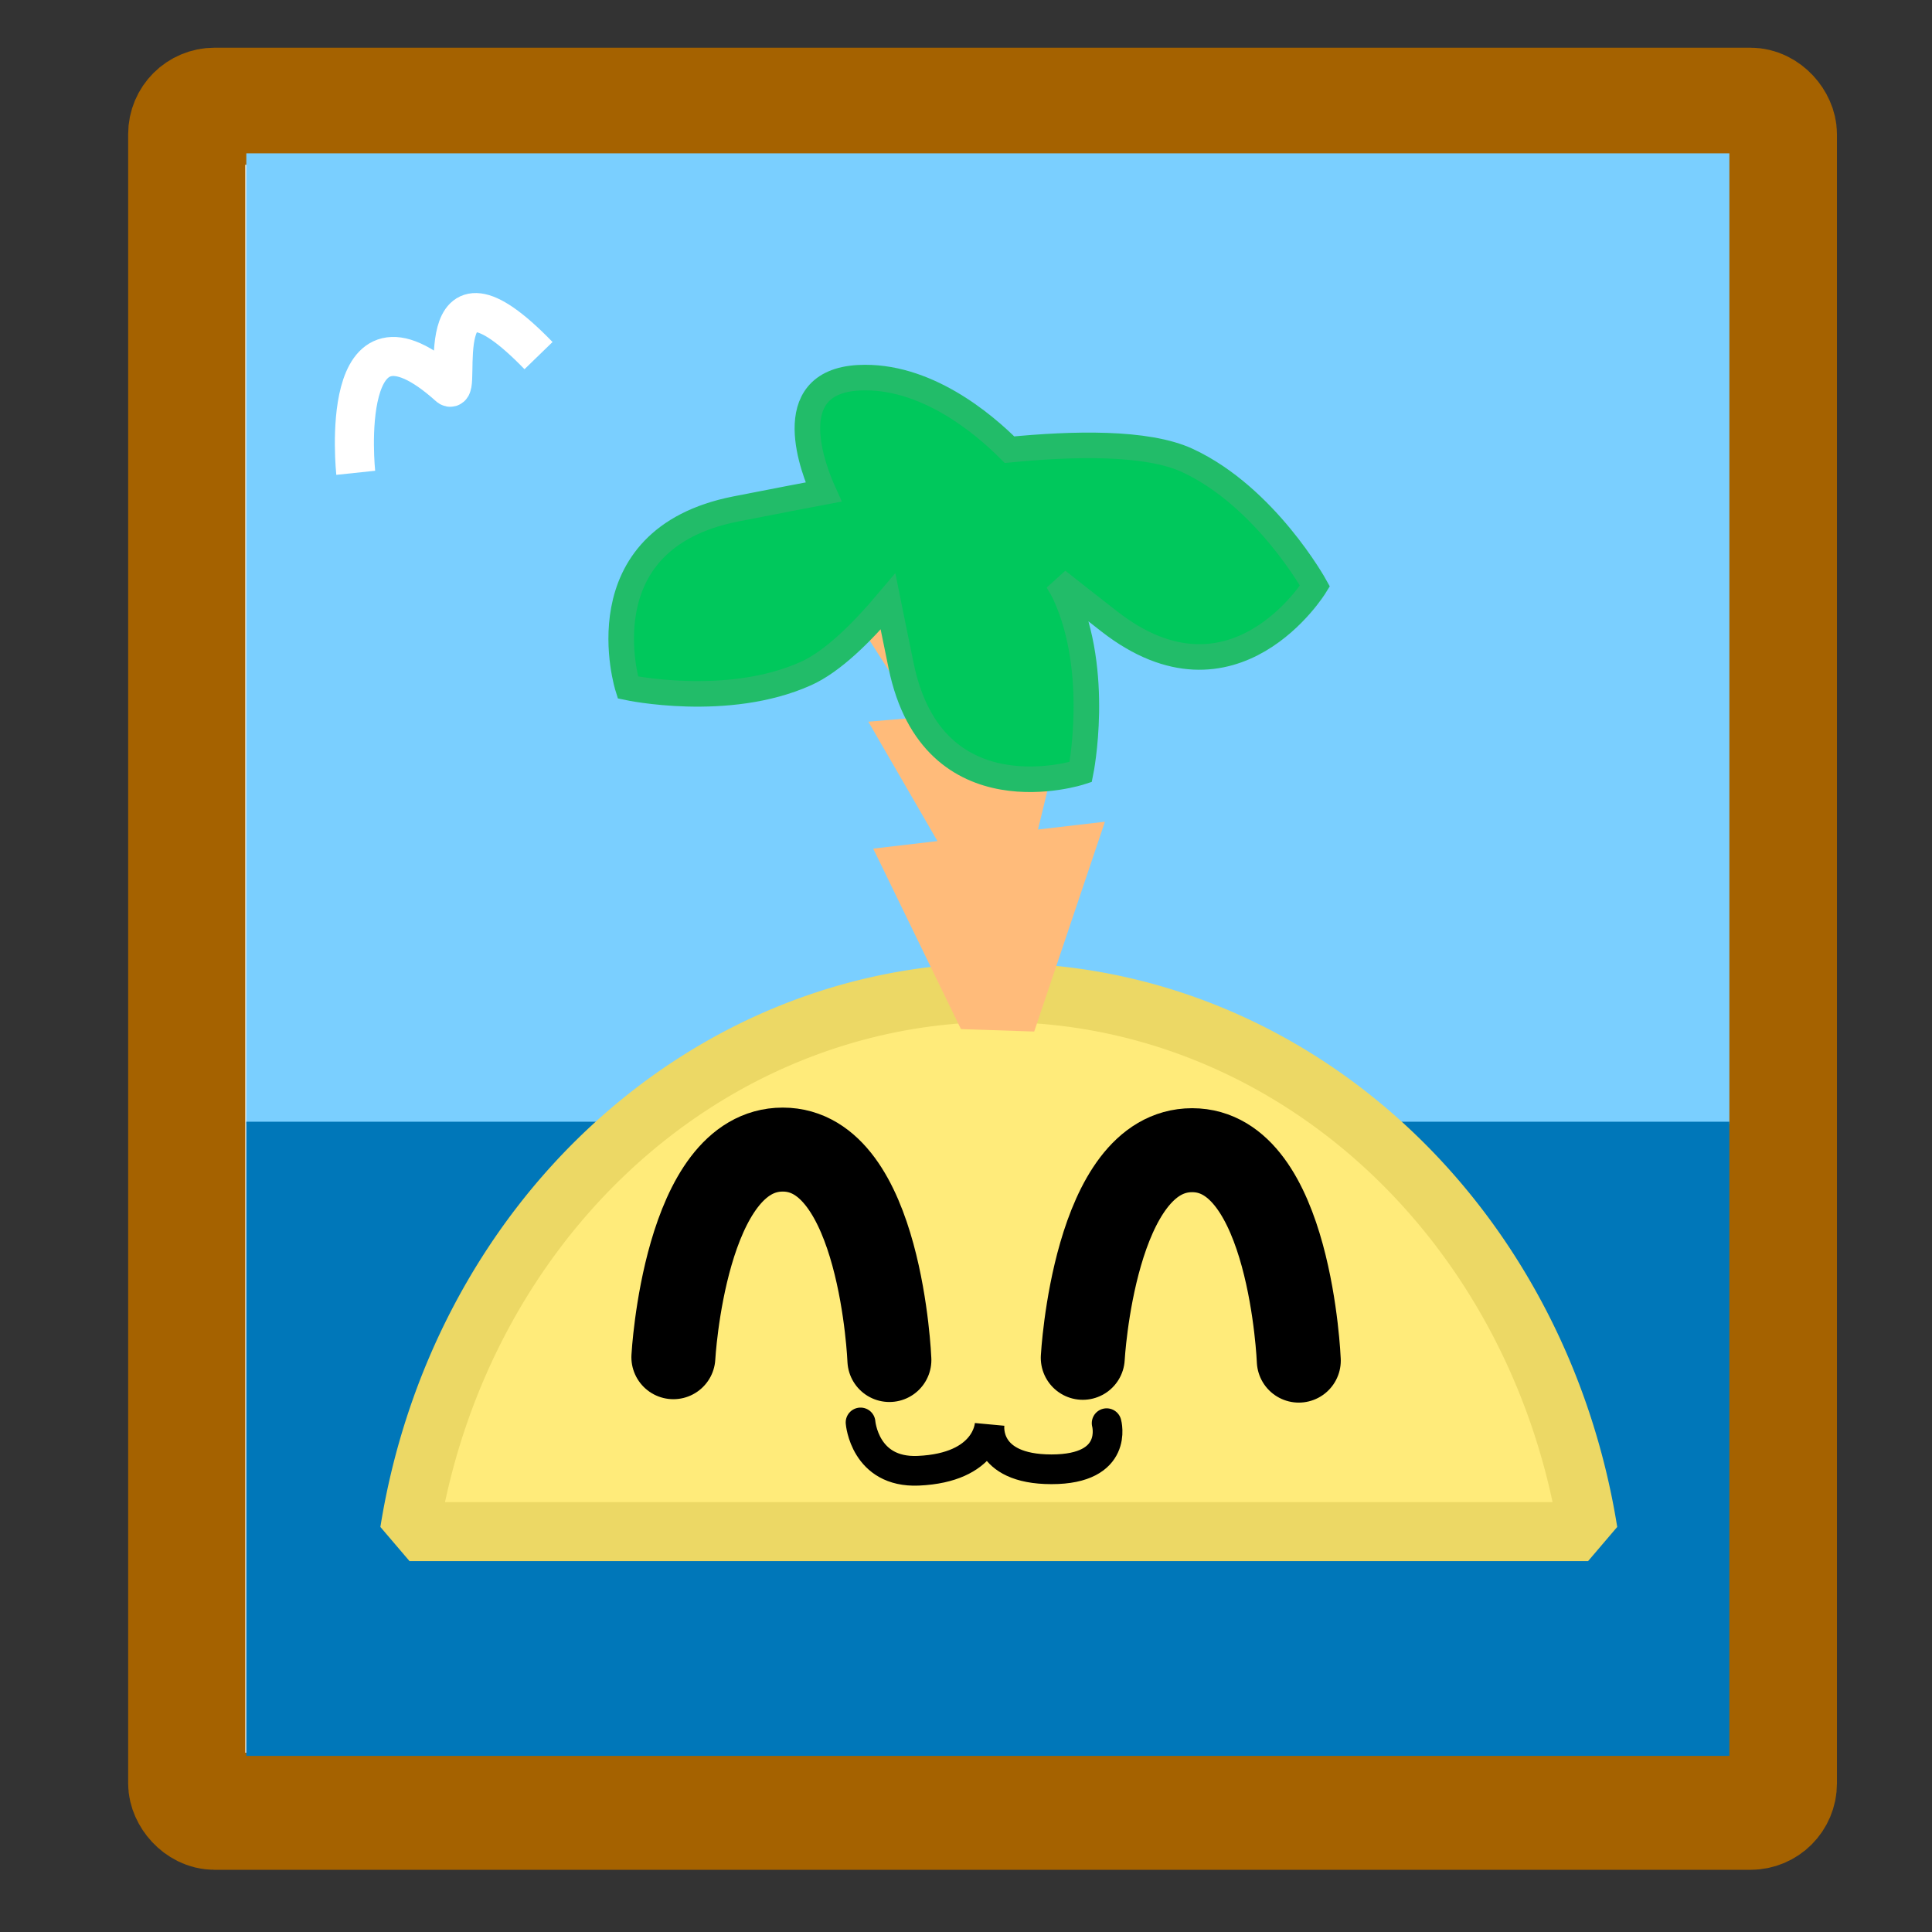 <?xml version="1.0" encoding="UTF-8" standalone="no"?>
<svg
   xmlns:dc="http://purl.org/dc/elements/1.1/"
   xmlns:cc="http://creativecommons.org/ns#"
   xmlns:rdf="http://www.w3.org/1999/02/22-rdf-syntax-ns#"
   xmlns:svg="http://www.w3.org/2000/svg"
   xmlns="http://www.w3.org/2000/svg"
   xmlns:sodipodi="http://sodipodi.sourceforge.net/DTD/sodipodi-0.dtd"
   xmlns:inkscape="http://www.inkscape.org/namespaces/inkscape"
   width="60"
   height="60"
   viewBox="0 0 15.875 15.875"
   version="1.1"
   id="svg8"
   inkscape:version="1.0 (4035a4fb49, 2020-05-01)"
   sodipodi:docname="painting.svg"
   inkscape:export-filename="D:\dev\spelsylt7\src\img\painting.png"
   inkscape:export-xdpi="96"
   inkscape:export-ydpi="96">
  <rect x="0" y="0" width="15.875" height="15.875" fill="#333333" stroke="none"/>
  <defs
     id="defs2">
    <inkscape:path-effect
       overflow_perspective="false"
       vertical_mirror="true"
       horizontal_mirror="false"
       deform_type="perspective"
       lpeversion="1"
       is_visible="true"
       id="path-effect3275"
       down_right_point="20.819,19.172"
       down_left_point="0.373,19.172"
       up_right_point="19.016,2.066"
       up_left_point="2.176,2.066"
       effect="perspective-envelope" />
    <marker
       inkscape:stockid="Arrow1Lstart"
       orient="auto"
       refY="0"
       refX="0"
       id="Arrow1Lstart"
       style="overflow:visible"
       inkscape:isstock="true">
      <path
         id="path2298"
         d="M 0,0 5,-5 -12.5,0 5,5 Z"
         style="fill:#ffffff;fill-opacity:1;fill-rule:evenodd;stroke:#b9b9b9;stroke-width:1pt;stroke-opacity:1"
         transform="matrix(0.8,0,0,0.8,10,0)" />
    </marker>
    <inkscape:path-effect
       effect="perspective-envelope"
       up_left_point="1.406,1.499"
       up_right_point="19.742,1.499"
       down_left_point="-0.558,19.931"
       down_right_point="21.705,19.931"
       id="path-effect2296"
       is_visible="true"
       lpeversion="1"
       deform_type="perspective"
       horizontal_mirror="false"
       vertical_mirror="true"
       overflow_perspective="false" />
  </defs>
  <sodipodi:namedview
     id="base"
     pagecolor="#ffffff"
     bordercolor="#666666"
     borderopacity="1.0"
     inkscape:pageopacity="0.0"
     inkscape:pageshadow="2"
     inkscape:zoom="2.8284271"
     inkscape:cx="269.29274"
     inkscape:cy="10.883002"
     inkscape:document-units="mm"
     inkscape:current-layer="layer1"
     inkscape:document-rotation="0"
     showgrid="false"
     units="px"
     inkscape:window-width="2560"
     inkscape:window-height="1377"
     inkscape:window-x="-8"
     inkscape:window-y="-8"
     inkscape:window-maximized="1" />
  <g
     inkscape:label="Layer 1"
     inkscape:groupmode="layer"
     id="layer1"
     style="display:inline">
    <rect
       ry="0.229"
       y="0.873"
       x="1.534"
       height="14.01"
       width="13.079"
       id="rect1241"
       style="fill:#f2eade;fill-opacity:1;stroke:#a56200;stroke-width:0.962;stroke-linecap:round;stroke-linejoin:bevel;stroke-miterlimit:4;stroke-dasharray:none;stroke-opacity:1" />
    <path
       id="path1260"
       d="m 3.457,6.8 c 0,0 0.162,-2.996 1.579,-2.996 1.417,0 1.539,3.037 1.539,3.037"
       style="fill:none;stroke:#000000;stroke-width:1.212;stroke-linecap:round;stroke-linejoin:miter;stroke-miterlimit:4;stroke-dasharray:none;stroke-opacity:1" />
    <path
       style="display:inline;fill:none;stroke:#000000;stroke-width:1.212;stroke-linecap:round;stroke-linejoin:miter;stroke-miterlimit:4;stroke-dasharray:none;stroke-opacity:1"
       d="m 9.364,6.807 c 0,0 0.162,-2.996 1.579,-2.996 1.417,0 1.539,3.037 1.539,3.037"
       id="path1260-4" />
    <path
       sodipodi:nodetypes="cscsc"
       id="path1277"
       d="m 5.972,10.119 c 0,0 0.062,1.345 0.902,1.283 1.082,-0.08 1.115,-1.216 1.115,-1.216 0,0 -0.093,1.176 0.969,1.176 1.062,0 0.862,-1.223 0.862,-1.223"
       style="fill:none;stroke:#000000;stroke-width:0.606;stroke-linecap:round;stroke-linejoin:miter;stroke-miterlimit:4;stroke-dasharray:none;stroke-opacity:1" />
    <rect
       ry="0"
       y="1.26"
       x="2.024"
       height="7.977"
       width="12.186"
       id="rect2565"
       style="fill:#7acfff;fill-opacity:1;stroke:none;stroke-width:0.587;stroke-linecap:round;stroke-linejoin:bevel;stroke-miterlimit:4;stroke-dasharray:none;stroke-opacity:1" />
    <rect
       style="display:inline;fill:#0077b9;fill-opacity:1;stroke:none;stroke-width:0.474;stroke-linecap:round;stroke-linejoin:bevel;stroke-miterlimit:4;stroke-dasharray:none;stroke-opacity:1"
       id="rect2565-5"
       width="12.186"
       height="5.211"
       x="2.024"
       y="9.217"
       ry="0" />
    <path
       d="M 8.172,8.155 A 4.915,5.344 0 0 0 3.365,12.585 h 9.684 a 4.915,5.344 0 0 0 -4.842,-4.429 4.915,5.344 0 0 0 -0.035,0 z"
       style="fill:#ffeb7a;fill-opacity:1;stroke:#ecd865;stroke-width:0.485;stroke-linecap:round;stroke-linejoin:bevel;stroke-miterlimit:4;stroke-dasharray:none;stroke-opacity:1"
       id="path2582" />
    <path
       d="M 8.337,3.726 6.914,4.026 7.522,5.064 7.035,5.089 7.549,5.895 7.135,5.93 7.703,6.911 7.175,6.973 7.896,8.456 8.498,8.476 9.079,6.752 8.529,6.816 8.778,5.79 8.415,5.821 8.618,5.008 8.167,5.031 Z"
       style="fill:#ffbb7a;fill-opacity:1;stroke:none;stroke-width:0.321px;stroke-linecap:butt;stroke-linejoin:miter;stroke-opacity:1"
       id="path2589" />
    <path
       d="M 7.055,3.104 C 6.391,3.14 6.693,3.879 6.767,4.043 6.456,4.103 6.595,4.074 6.046,4.182 4.774,4.432 5.159,5.649 5.159,5.649 c 0,0 0.817,0.175 1.462,-0.114 0.217,-0.097 0.455,-0.33 0.676,-0.592 0.055,0.271 0.025,0.126 0.108,0.53 0.263,1.269 1.475,0.871 1.475,0.871 0,0 0.166,-0.819 -0.129,-1.461 -0.017,-0.036 -0.038,-0.073 -0.062,-0.111 0.218,0.171 0.101,0.081 0.427,0.335 1.022,0.796 1.689,-0.292 1.689,-0.292 0,0 -0.404,-0.731 -1.045,-1.03 C 9.422,3.627 8.808,3.645 8.295,3.695 8.08,3.479 7.601,3.075 7.055,3.104 Z"
       inkscape:transform-center-y="0.19916885"
       inkscape:transform-center-x="0.69963747"
       style="display:inline;fill:#00c85c;fill-opacity:1;stroke:#22bc69;stroke-width:0.21px;stroke-linecap:butt;stroke-linejoin:miter;stroke-opacity:1"
       id="path1154-8" />
    <path
       sodipodi:nodetypes="csc"
       id="path2646"
       d="m 2.923,3.885 c 0,0 -0.163,-1.542 0.765,-0.709 C 3.805,3.282 3.49,1.958 4.425,2.922"
       style="fill:none;stroke:#ffffff;stroke-width:0.321px;stroke-linecap:butt;stroke-linejoin:miter;stroke-opacity:1" />
    <path
       id="path1260-3"
       d="m 5.533,11.152 c 0,0 0.092,-1.706 0.899,-1.706 0.807,0 0.876,1.729 0.876,1.729"
       style="display:inline;fill:none;stroke:#000000;stroke-width:0.69;stroke-linecap:round;stroke-linejoin:miter;stroke-miterlimit:4;stroke-dasharray:none;stroke-opacity:1" />
    <path
       style="display:inline;fill:none;stroke:#000000;stroke-width:0.69;stroke-linecap:round;stroke-linejoin:miter;stroke-miterlimit:4;stroke-dasharray:none;stroke-opacity:1"
       d="m 8.897,11.157 c 0,0 0.092,-1.706 0.899,-1.706 0.807,0 0.876,1.729 0.876,1.729"
       id="path1260-4-8" />
    <path
       sodipodi:nodetypes="cscsc"
       id="path1277-8"
       d="m 7.071,11.688 c 0,0 0.033,0.416 0.474,0.397 0.568,-0.025 0.586,-0.376 0.586,-0.376 0,0 -0.049,0.364 0.509,0.364 0.558,0 0.453,-0.379 0.453,-0.379"
       style="display:inline;fill:none;stroke:#000000;stroke-width:0.244;stroke-linecap:round;stroke-linejoin:miter;stroke-miterlimit:4;stroke-dasharray:none;stroke-opacity:1" />
  </g>
</svg>
